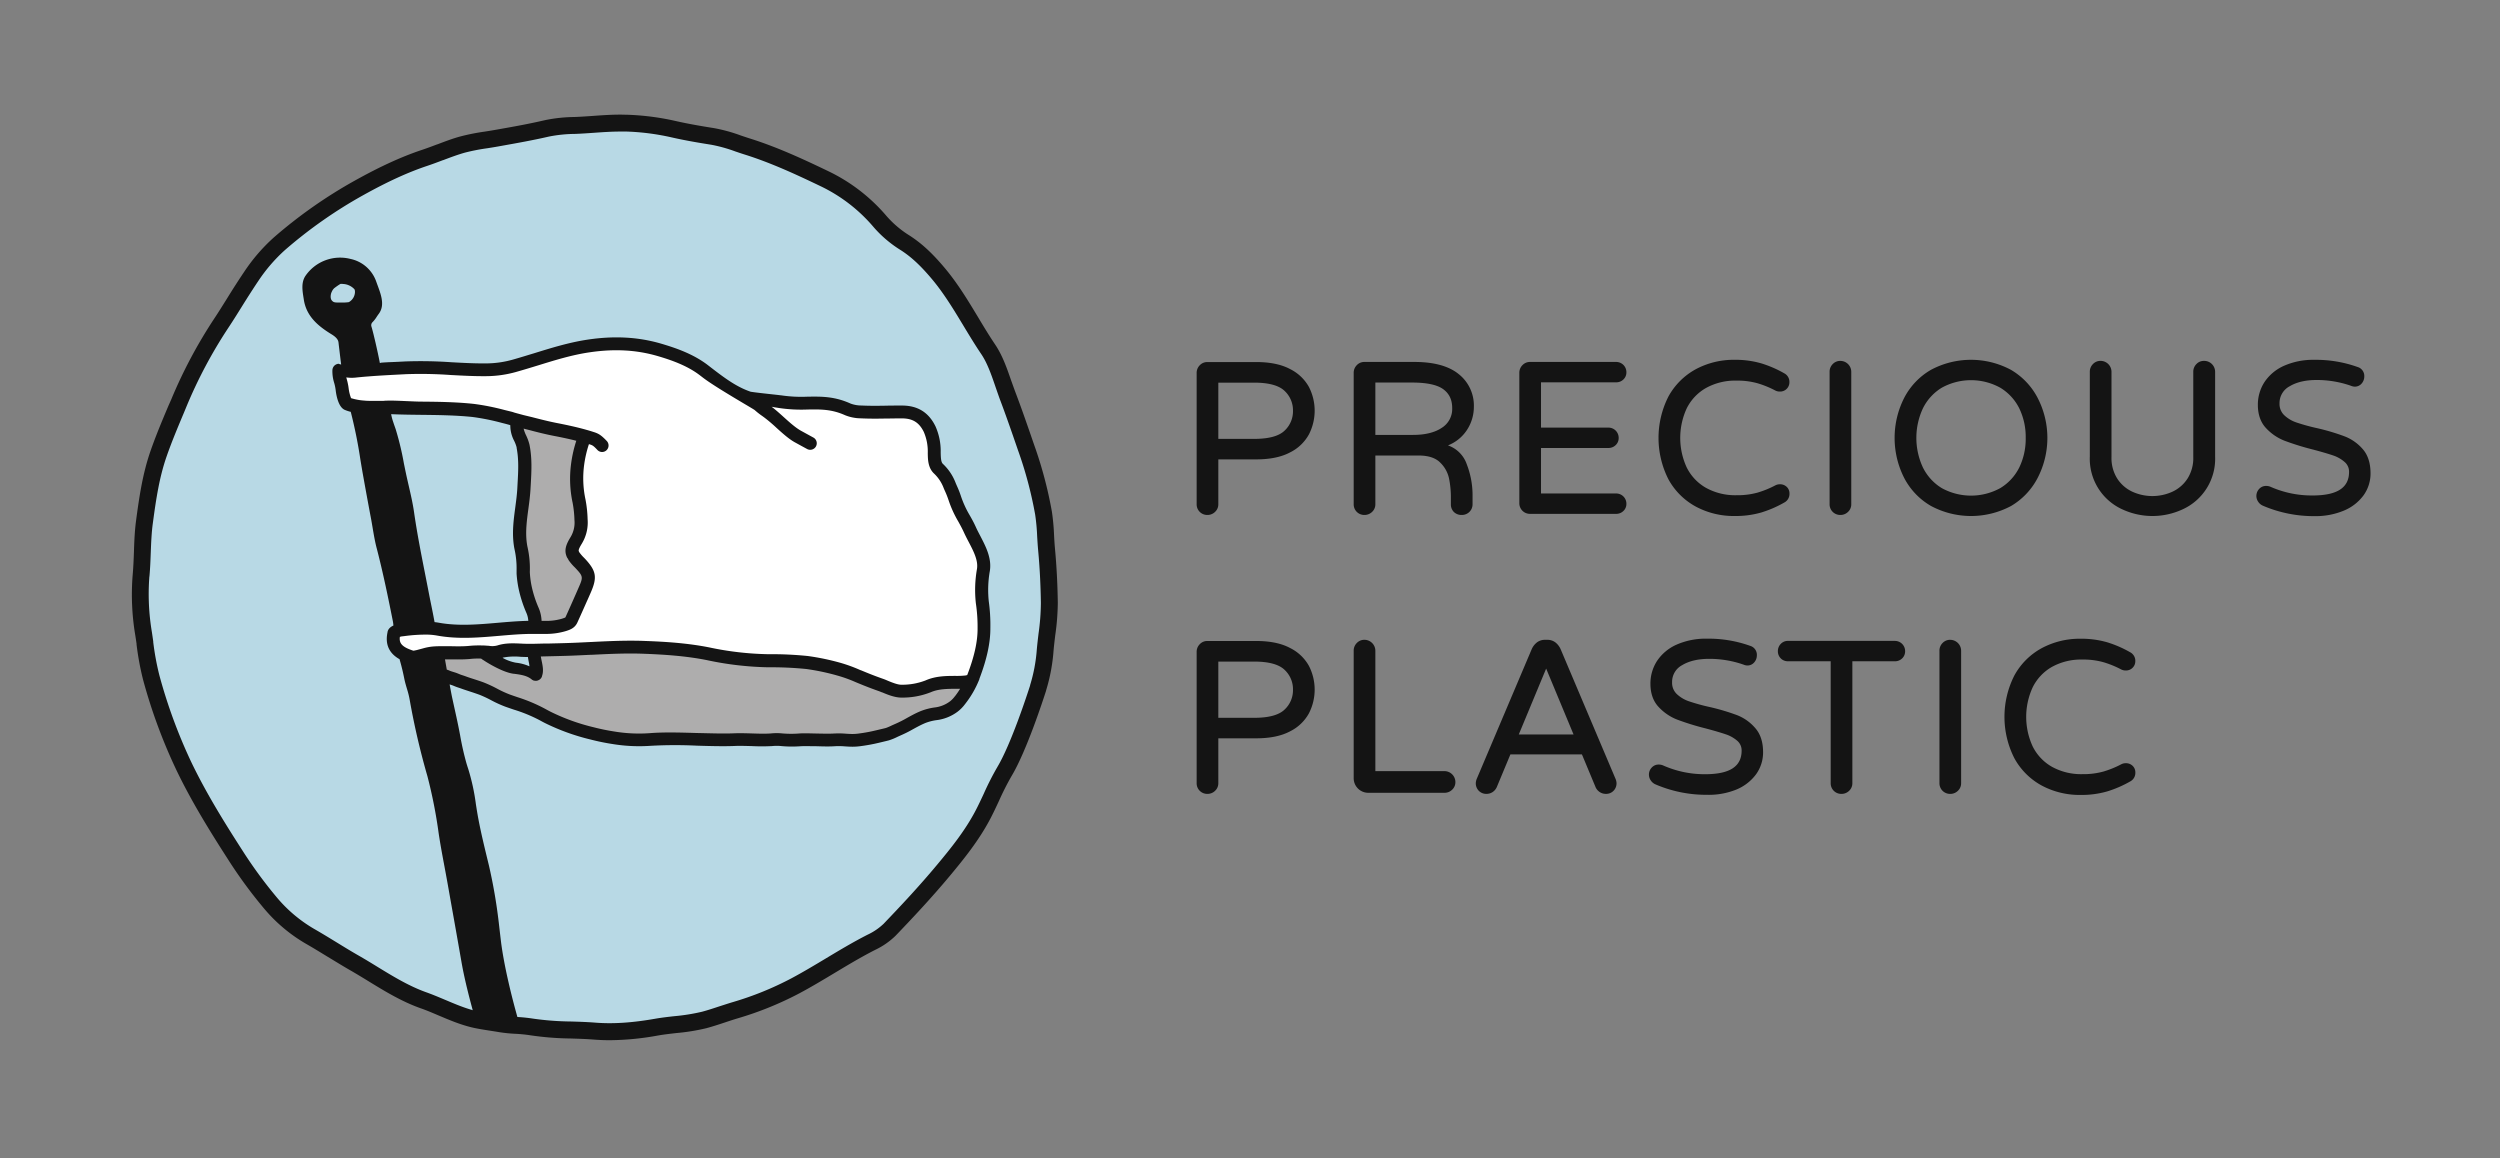 <svg xmlns="http://www.w3.org/2000/svg" viewBox="0 0 1165.15 539.9"><rect x="0" y="0" width="1165.15" height="539.9" fill="#808080" stroke="none"/><title>Precious Plastic Logo horizontal</title><g id="PP_logo_horizontal" data-name="PP logo horizontal"><g id="color-3" data-name="color"><g id="blue-3" data-name="blue"><path d="M487.33,249.49a100.19,100.19,0,0,0-1-10.54,190,190,0,0,0-8.15-30.66c-3-8.66-5.68-16.47-8.62-24.23-.73-1.93-1.42-3.92-2.09-5.85-1.87-5.42-3.8-11-6.87-15.59-2.9-4.29-5.61-8.78-8.23-13.12-4.57-7.57-9.3-15.41-15.11-22.31-5.55-6.6-10.13-10.84-15.33-14.18a50.92,50.92,0,0,1-11.74-9.92,78.66,78.66,0,0,0-26-20.08C373,77.59,360.91,72,348.39,68c-1.47-.46-2.95-1-4.37-1.44a71,71,0,0,0-11.92-3.3c-5.51-.87-12-2-18.34-3.41a115.21,115.21,0,0,0-21.59-2.78c-1,0-2,0-3.06,0-4.2,0-8.43.29-12.55.58-2.88.21-5.85.41-8.8.52a68.37,68.37,0,0,0-12.89,1.34c-7.23,1.68-14.62,3-21.76,4.27l-1.9.34c-1.58.28-3.18.54-4.73.78A99.28,99.28,0,0,0,215.77,67c-3.64,1-7.25,2.37-10.74,3.69-2.31.88-4.69,1.78-7.09,2.58-9.25,3.08-18.95,7.51-30.5,13.93a217.64,217.64,0,0,0-37.17,26.05A79.34,79.34,0,0,0,117,128.57c-2.65,3.87-5.19,8-7.64,11.88-2.05,3.3-4.17,6.7-6.36,10a222.36,222.36,0,0,0-19.69,37l-1.19,2.83c-2.88,6.85-5.86,13.94-8.33,21-3.46,10-5,20.19-6.52,31.53-.64,4.77-.82,9.66-1,14.38-.13,3.56-.27,7.24-.6,10.88a110.84,110.84,0,0,0,1.19,26.82c.24,1.53.45,3.07.67,4.61a129,129,0,0,0,2.93,15.81,247.13,247.13,0,0,0,15.16,41.27c7.27,15.22,16.3,29.59,24.2,41.87a211,211,0,0,0,16.8,22.77,69.77,69.77,0,0,0,18.65,15.34c3.19,1.85,6.38,3.8,9.46,5.69,3.36,2.05,6.83,4.18,10.3,6.16,3,1.7,5.9,3.49,8.74,5.23,7.43,4.56,15.11,9.26,23.5,12.24,3,1.08,6,2.34,8.86,3.55,5.19,2.2,10.56,4.47,16.13,5.61,2.3.47,4.69.84,7,1.2,1.41.22,2.83.44,4.24.68a66.37,66.37,0,0,0,6.93.69,68.78,68.78,0,0,1,7.31.73A134.83,134.83,0,0,0,266,479.76c3.64.11,7.4.23,11.1.53,8.58.67,17.71.09,28.73-1.84,3-.53,6-.87,9-1.2a92.17,92.17,0,0,0,13.4-2.18c2.81-.75,5.64-1.69,8.39-2.6,2-.67,4.09-1.36,6.16-2a151.05,151.05,0,0,0,27.82-11.25c5.51-2.93,11-6.21,16.25-9.38,6.22-3.73,12.64-7.59,19.25-11a31.21,31.21,0,0,0,8.53-5.86c7.67-8,16.66-17.56,25.19-27.8,6.48-7.79,13.22-16.19,18.23-25.73,1.41-2.68,2.72-5.5,4-8.22a131.83,131.83,0,0,1,6.14-12.08c7.13-11.93,15.47-38.33,15.67-38.95a78.39,78.39,0,0,0,3.3-17.56c.22-2.45.51-4.91.8-7.29a107.75,107.75,0,0,0,1.1-14.76c-.13-8.85-.56-17-1.29-24.88C487.57,253.67,487.45,251.55,487.33,249.49Z" style="fill:#b8d9e5"/></g><g id="text-6" data-name="text"><path d="M601.24,172c-4-2.16-9.35-3.26-15.73-3.26h-22.8a4.74,4.74,0,0,0-3.56,1.51,5,5,0,0,0-1.44,3.59V235a4.92,4.92,0,0,0,5,5,5,5,0,0,0,3.59-1.44,4.75,4.75,0,0,0,1.51-3.56v-20.9h17.7c6.38,0,11.68-1.09,15.73-3.25a20.28,20.28,0,0,0,8.81-8.42,24.2,24.2,0,0,0,0-22.06A20.37,20.37,0,0,0,601.24,172Zm1.37,19.44a12.35,12.35,0,0,1-4,9.34c-2.65,2.5-7.37,3.76-14,3.76h-16.8v-26.2h16.8c6.63,0,11.35,1.27,14,3.77A12.34,12.34,0,0,1,602.61,191.39Z" style="fill:#141414"/><path d="M683.47,200.72a19.66,19.66,0,0,0,3.44-11.23,18.66,18.66,0,0,0-7-15.08c-4.6-3.79-11.57-5.72-20.71-5.72h-23.3a4.74,4.74,0,0,0-3.56,1.51,5,5,0,0,0-1.44,3.59V235a4.92,4.92,0,0,0,5,5,5,5,0,0,0,3.59-1.44A4.75,4.75,0,0,0,641,235v-22.7h20.2c4.44,0,7.78,1.08,9.94,3.21a14.5,14.5,0,0,1,4.17,7.35,44.28,44.28,0,0,1,.89,9.14v3a4.93,4.93,0,0,0,1.39,3.61,5.06,5.06,0,0,0,3.71,1.39,4.94,4.94,0,0,0,5-5v-4.6a39.84,39.84,0,0,0-2.69-14,14.2,14.2,0,0,0-8.77-8.82A18.78,18.78,0,0,0,683.47,200.72Zm-6.66-10.53a10.36,10.36,0,0,1-4.83,9.19c-3.27,2.2-7.77,3.31-13.37,3.31H641v-24.4h17.1c6.85,0,11.75,1.05,14.55,3.11S676.81,186.33,676.81,190.19Z" style="fill:#141414"/><path d="M753.2,178.19a4.78,4.78,0,0,0,3.4-1.33,4.51,4.51,0,0,0,1.4-3.37,4.76,4.76,0,0,0-4.8-4.8H713.1a4.77,4.77,0,0,0-3.56,1.51,5,5,0,0,0-1.44,3.59v60.7a4.94,4.94,0,0,0,5,5h40.1a4.75,4.75,0,0,0,3.4-1.34,4.47,4.47,0,0,0,1.4-3.36,4.76,4.76,0,0,0-4.8-4.8h-35v-21.2h31.4a4.75,4.75,0,0,0,3.4-1.34,4.47,4.47,0,0,0,1.4-3.36,4.76,4.76,0,0,0-4.8-4.8H718.2v-21.1Z" style="fill:#141414"/><path d="M790.31,236.08a37.4,37.4,0,0,0,18.19,4.41,43,43,0,0,0,12.3-1.62,52.06,52.06,0,0,0,10.74-4.64A4.49,4.49,0,0,0,834,230a4.16,4.16,0,0,0-1.24-3.05,4.43,4.43,0,0,0-3.26-1.25,4.55,4.55,0,0,0-2,.46,45.11,45.11,0,0,1-8.5,3.46,34.9,34.9,0,0,1-9.57,1.18A28.09,28.09,0,0,1,795,227.31a22.33,22.33,0,0,1-8.91-9.49,32.9,32.9,0,0,1,0-27.45,22.39,22.39,0,0,1,8.91-9.49,28.11,28.11,0,0,1,14.39-3.49,34.88,34.88,0,0,1,9.57,1.19,45.46,45.46,0,0,1,8.51,3.46,4.47,4.47,0,0,0,2,.45,4.32,4.32,0,0,0,3.27-1.3,4.23,4.23,0,0,0,1.23-3,4.49,4.49,0,0,0-2.45-4.23,52.14,52.14,0,0,0-10.75-4.64,43,43,0,0,0-12.3-1.63,37.41,37.41,0,0,0-18.19,4.42,32,32,0,0,0-12.69,12.69,42.6,42.6,0,0,0,0,38.59A31.88,31.88,0,0,0,790.31,236.08Z" style="fill:#141414"/><path d="M857.7,240a5,5,0,0,0,3.6-1.44,4.74,4.74,0,0,0,1.5-3.56v-61.7a5.1,5.1,0,0,0-5.1-5.1,4.77,4.77,0,0,0-3.56,1.51,5,5,0,0,0-1.44,3.59V235a4.94,4.94,0,0,0,5,5Z" style="fill:#141414"/><path d="M949.59,222.88a40.58,40.58,0,0,0,0-37.57,32.5,32.5,0,0,0-12.38-12.95,39.5,39.5,0,0,0-37.26,0,32.12,32.12,0,0,0-12.39,12.9,41.18,41.18,0,0,0,0,37.67A32.18,32.18,0,0,0,900,235.83a39.57,39.57,0,0,0,37.26,0A32.5,32.5,0,0,0,949.59,222.88Zm-5.49-18.79a30.54,30.54,0,0,1-3,13.78,23.28,23.28,0,0,1-8.82,9.6,28.28,28.28,0,0,1-27.33,0,23.33,23.33,0,0,1-8.76-9.6,32.63,32.63,0,0,1,0-27.55,23.33,23.33,0,0,1,8.76-9.6,28.21,28.21,0,0,1,27.33,0,23.34,23.34,0,0,1,8.82,9.6A30.53,30.53,0,0,1,944.1,204.09Z" style="fill:#141414"/><path d="M1027.2,168.19a4.77,4.77,0,0,0-3.56,1.51,5,5,0,0,0-1.44,3.59v39.8a17.8,17.8,0,0,1-2.67,9.93,16.74,16.74,0,0,1-7,6.12,22.53,22.53,0,0,1-18.78,0,16.74,16.74,0,0,1-7-6.12,17.8,17.8,0,0,1-2.67-9.93v-39.8a5.1,5.1,0,0,0-5.1-5.1,4.77,4.77,0,0,0-3.56,1.51,5,5,0,0,0-1.44,3.59v39.5a25.88,25.88,0,0,0,15.29,24.66,33.34,33.34,0,0,0,27.82,0,25.88,25.88,0,0,0,15.29-24.66v-39.5a5.1,5.1,0,0,0-5.1-5.1Z" style="fill:#141414"/><path d="M1101.23,209.37a21.37,21.37,0,0,0-8.5-6,100.13,100.13,0,0,0-12.82-3.82,91.56,91.56,0,0,1-9.59-2.64,15.48,15.48,0,0,1-5.72-3.39,7.18,7.18,0,0,1-2.2-5.49,8.81,8.81,0,0,1,4.71-8c3.21-1.94,7.44-2.93,12.59-2.93a48.44,48.44,0,0,1,15.91,2.67,5.11,5.11,0,0,0,1.79.43,4.1,4.1,0,0,0,3.28-1.47,4.89,4.89,0,0,0,1.22-3.23,4.36,4.36,0,0,0-3.13-4.46,57.63,57.63,0,0,0-20.07-3.34,33.55,33.55,0,0,0-14.26,2.8,21.26,21.26,0,0,0-9.06,7.58,19.3,19.3,0,0,0-3.08,10.62c0,4.45,1.26,8.06,3.73,10.74a23.36,23.36,0,0,0,8.79,6,122.35,122.35,0,0,0,13.15,4.07c4,1.06,7.19,2,9.37,2.74a15.89,15.89,0,0,1,5.38,3.05,5.88,5.88,0,0,1,2.08,4.62c0,7.41-5.56,11-17,11a47.6,47.6,0,0,1-19.5-4,5,5,0,0,0-2.1-.45,4.32,4.32,0,0,0-3.32,1.42,4.76,4.76,0,0,0-.39,6,4.94,4.94,0,0,0,2.22,1.82,59.9,59.9,0,0,0,24,4.84,34.22,34.22,0,0,0,13.6-2.54,21.63,21.63,0,0,0,9.21-7.11,17.4,17.4,0,0,0,3.29-10.35C1104.8,215.86,1103.6,212.11,1101.23,209.37Z" style="fill:#141414"/><path d="M601.24,302c-4-2.16-9.35-3.26-15.73-3.26h-22.8a4.74,4.74,0,0,0-3.56,1.51,5,5,0,0,0-1.44,3.59V365a4.92,4.92,0,0,0,5,5,5,5,0,0,0,3.59-1.44,4.75,4.75,0,0,0,1.51-3.56v-20.9h17.7c6.38,0,11.68-1.09,15.73-3.25a20.28,20.28,0,0,0,8.81-8.42,24.2,24.2,0,0,0,0-22.06A20.37,20.37,0,0,0,601.24,302Zm1.37,19.44a12.35,12.35,0,0,1-4,9.34c-2.65,2.5-7.37,3.76-14,3.76h-16.8v-26.2h16.8c6.63,0,11.35,1.27,14,3.77A12.34,12.34,0,0,1,602.61,321.39Z" style="fill:#141414"/><path d="M673.21,359.39H641v-56.1a5.12,5.12,0,0,0-5.1-5.1,4.74,4.74,0,0,0-3.56,1.51,5,5,0,0,0-1.44,3.59v59.4a6.79,6.79,0,0,0,6.8,6.8h35.5a5,5,0,0,0,3.59-1.44,4.74,4.74,0,0,0,1.51-3.56,5.12,5.12,0,0,0-5.1-5.1Z" style="fill:#141414"/><path d="M727.36,302.59a8.25,8.25,0,0,0-2.39-3.14,6.11,6.11,0,0,0-3.87-1.26h-1a6.11,6.11,0,0,0-3.86,1.26,8.2,8.2,0,0,0-2.39,3.15l-25.51,60.2a5.89,5.89,0,0,0-.53,2.19,4.94,4.94,0,0,0,1.38,3.55,4.81,4.81,0,0,0,3.62,1.45,5.11,5.11,0,0,0,2.82-.83,5.39,5.39,0,0,0,1.94-2.27l6.37-15.3h33.33l6.38,15.31a5.33,5.33,0,0,0,1.93,2.26,5.11,5.11,0,0,0,2.82.83,4.77,4.77,0,0,0,3.61-1.45A4.91,4.91,0,0,0,753.4,365a5.74,5.74,0,0,0-.54-2.19Zm6,39.7H707.85L720.6,311.6Z" style="fill:#141414"/><path d="M809.64,333.33a100.85,100.85,0,0,0-12.83-3.82,91.56,91.56,0,0,1-9.59-2.64,15.56,15.56,0,0,1-5.72-3.39,7.18,7.18,0,0,1-2.2-5.49,8.81,8.81,0,0,1,4.71-8c3.21-1.94,7.44-2.93,12.59-2.93a48.45,48.45,0,0,1,15.92,2.67,5,5,0,0,0,1.78.43,4.12,4.12,0,0,0,3.29-1.47,4.93,4.93,0,0,0,1.21-3.23,4.36,4.36,0,0,0-3.12-4.46,57.69,57.69,0,0,0-20.08-3.34,33.55,33.55,0,0,0-14.26,2.8,21.26,21.26,0,0,0-9.06,7.58,19.3,19.3,0,0,0-3.08,10.62c0,4.45,1.26,8.06,3.74,10.74a23.33,23.33,0,0,0,8.78,6,121.91,121.91,0,0,0,13.16,4.07c4,1.06,7.18,2,9.36,2.74a15.7,15.7,0,0,1,5.38,3,5.88,5.88,0,0,1,2.08,4.62c0,7.41-5.56,11-17,11a47.51,47.51,0,0,1-19.49-4.05,5.1,5.1,0,0,0-2.11-.45,4.3,4.3,0,0,0-3.31,1.42,4.67,4.67,0,0,0-1.29,3.28,4.74,4.74,0,0,0,.89,2.74,5,5,0,0,0,2.22,1.82,59.93,59.93,0,0,0,24,4.84A34.19,34.19,0,0,0,809.2,368a21.63,21.63,0,0,0,9.21-7.11,17.34,17.34,0,0,0,3.29-10.35c0-4.63-1.2-8.38-3.57-11.12A21.41,21.41,0,0,0,809.64,333.33Z" style="fill:#141414"/><path d="M883.1,298.69H833.31a4.52,4.52,0,0,0-3.37,1.41,4.79,4.79,0,0,0-1.34,3.39,4.6,4.6,0,0,0,4.71,4.7h19.9V365a4.92,4.92,0,0,0,5,5,5,5,0,0,0,3.59-1.44,4.75,4.75,0,0,0,1.51-3.56v-56.8H883.1a4.78,4.78,0,0,0,3.4-1.33,4.51,4.51,0,0,0,1.4-3.37,4.76,4.76,0,0,0-4.8-4.8Z" style="fill:#141414"/><path d="M908.9,298.19a4.77,4.77,0,0,0-3.56,1.51,5,5,0,0,0-1.44,3.59V365a4.94,4.94,0,0,0,5,5,5,5,0,0,0,3.6-1.44A4.74,4.74,0,0,0,914,365v-61.7a5.1,5.1,0,0,0-5.1-5.1Z" style="fill:#141414"/><path d="M956.21,310.88a28.09,28.09,0,0,1,14.39-3.49,34.88,34.88,0,0,1,9.57,1.19,45.73,45.73,0,0,1,8.51,3.46,4.47,4.47,0,0,0,2,.45,4.32,4.32,0,0,0,3.27-1.3,4.23,4.23,0,0,0,1.23-3,4.49,4.49,0,0,0-2.45-4.23A52.37,52.37,0,0,0,982,299.32a43,43,0,0,0-12.3-1.63,37.41,37.41,0,0,0-18.19,4.42,31.88,31.88,0,0,0-12.69,12.69,42.6,42.6,0,0,0,0,38.59,31.88,31.88,0,0,0,12.69,12.69,37.4,37.4,0,0,0,18.19,4.41,43,43,0,0,0,12.3-1.62,52.29,52.29,0,0,0,10.74-4.64A4.49,4.49,0,0,0,995.2,360a4.2,4.2,0,0,0-1.24-3.05,4.43,4.43,0,0,0-3.26-1.25,4.55,4.55,0,0,0-2,.46,45.11,45.11,0,0,1-8.5,3.46,34.9,34.9,0,0,1-9.57,1.18,28.09,28.09,0,0,1-14.39-3.48,22.33,22.33,0,0,1-8.91-9.49,32.9,32.9,0,0,1,0-27.45A22.39,22.39,0,0,1,956.21,310.88Z" style="fill:#141414"/></g><g id="ring-5" data-name="ring"><path d="M63.64,300l0,.34a132.22,132.22,0,0,0,3,16.29,250.84,250.84,0,0,0,15.41,41.93c7.37,15.44,16.48,29.93,24.44,42.3a214.78,214.78,0,0,0,17.11,23.19,73.68,73.68,0,0,0,19.67,16.19c3.24,1.88,6.5,3.88,9.38,5.64l.18.11c3.33,2,6.77,4.14,10.22,6.12,2.92,1.67,5.83,3.45,8.64,5.17,7.59,4.65,15.45,9.46,24.23,12.59,2.91,1,5.83,2.27,8.67,3.47,5.36,2.27,10.9,4.61,16.85,5.83,2.39.49,4.81.86,7.19,1.23,1.39.22,2.79.43,4.17.67a69.91,69.91,0,0,0,7.27.74h.1a68.77,68.77,0,0,1,6.88.68A138.11,138.11,0,0,0,265.91,484c3.4.11,7.25.22,10.92.51,2.39.19,4.81.29,7.31.29a128.88,128.88,0,0,0,22.4-2.17c2.9-.51,5.87-.84,8.74-1.17a94.3,94.3,0,0,0,14-2.28c2.9-.78,5.77-1.73,8.61-2.67,1.87-.63,4-1.33,6.05-1.94A155.61,155.61,0,0,0,372.46,463c5.54-2.95,11-6.23,16.27-9.39l.15-.09c6.14-3.69,12.48-7.5,19-10.82a35.11,35.11,0,0,0,9.57-6.65c7.73-8.06,16.79-17.69,25.37-28,6.61-7.94,13.5-16.52,18.7-26.41,1.45-2.76,2.78-5.62,4.07-8.39a127.57,127.57,0,0,1,5.95-11.72c6.79-11.37,14.52-35,16-39.63l0-.12a82.88,82.88,0,0,0,3.47-18.43c.21-2.42.52-4.94.78-7.17A111.77,111.77,0,0,0,493,280.88c-.14-8.95-.57-17.19-1.32-25.19-.19-2.05-.31-4.13-.42-6.14a103,103,0,0,0-1-11,193.08,193.08,0,0,0-8.31-31.29c-3-8.7-5.7-16.54-8.66-24.34-.68-1.8-1.33-3.68-2-5.5l-.09-.25c-1.95-5.66-4-11.51-7.33-16.49-2.88-4.27-5.66-8.88-8.12-13-4.64-7.69-9.45-15.66-15.47-22.81-5.81-6.91-10.66-11.38-16.22-15a47.42,47.42,0,0,1-10.86-9.16A82.47,82.47,0,0,0,386,79.76c-11.41-5.48-23.61-11.16-36.39-15.18-1.36-.42-2.72-.89-4.05-1.33l-.29-.1a74.44,74.44,0,0,0-12.51-3.44c-5.42-.86-11.81-1.93-18.07-3.36a119.57,119.57,0,0,0-22.32-2.87c-1,0-2.06-.06-3.21-.06-4.37,0-8.67.3-12.83.6-2.69.19-5.75.4-8.66.51A71.59,71.59,0,0,0,254,56c-7.13,1.66-14.46,3-21.56,4.24l-1.9.34c-1.54.27-3.11.52-4.64.76a100.68,100.68,0,0,0-11.15,2.2c-3.78,1-7.46,2.43-11,3.77l-.08,0c-2.27.86-4.62,1.75-6.94,2.52-9.49,3.17-19.4,7.69-31.16,14.23a222,222,0,0,0-37.85,26.52,83.48,83.48,0,0,0-13.89,16.07c-2.7,4-5.25,8-7.73,12l-.11.18c-2,3.21-4.07,6.54-6.19,9.73a224.92,224.92,0,0,0-20,37.64L78.55,189c-2.91,6.89-5.91,14-8.43,21.27-3.58,10.33-5.15,20.74-6.7,32.3-.66,5-.85,9.94-1,14.75-.13,3.5-.27,7.11-.59,10.67A114.58,114.58,0,0,0,63,295.8C63.24,297.21,63.44,298.62,63.64,300Zm6-31.29c.35-3.77.49-7.49.62-11.08.18-4.63.36-9.42,1-14,1.49-11.13,3-21.13,6.34-30.77,2.43-7,5.38-14,8.24-20.8L87,189.25a218.27,218.27,0,0,1,19.33-36.34c2.19-3.29,4.29-6.66,6.32-9.92l.11-.18c2.43-3.9,5-7.93,7.55-11.74a75.82,75.82,0,0,1,12.56-14.59,214.61,214.61,0,0,1,36.51-25.57c11.33-6.3,20.81-10.63,29.84-13.64,2.47-.83,4.89-1.74,7.23-2.63l.08,0c3.38-1.28,6.88-2.6,10.31-3.55a93.47,93.47,0,0,1,10.31-2c1.57-.25,3.19-.5,4.78-.79l1.9-.34c7.19-1.28,14.63-2.61,22-4.31a65,65,0,0,1,12.15-1.24c3-.11,6.17-.33,8.92-.53,4-.28,8.19-.57,12.28-.57,1.05,0,2,0,2.91,0A111.58,111.58,0,0,1,312.88,64c6.5,1.49,13.05,2.58,18.61,3.46a69.19,69.19,0,0,1,11.27,3.14l.24.08c1.38.47,2.8.95,4.22,1.39,12.27,3.86,24.18,9.41,35.33,14.76a74.69,74.69,0,0,1,24.67,19.09,54.85,54.85,0,0,0,12.61,10.68c4.85,3.12,9.17,7.13,14.45,13.4,5.62,6.68,10.26,14.38,14.75,21.82,2.51,4.15,5.35,8.86,8.34,13.28,2.78,4.13,4.63,9.49,6.42,14.68l.08.24c.65,1.88,1.32,3.82,2,5.72,2.92,7.7,5.61,15.47,8.58,24.11a185.17,185.17,0,0,1,8,30,95.34,95.34,0,0,1,.93,10.12c.12,2,.25,4.23.45,6.42.73,7.79,1.15,15.83,1.28,24.58a106.05,106.05,0,0,1-1.08,14.23c-.27,2.28-.58,4.86-.81,7.41a74.51,74.51,0,0,1-3.12,16.69l0,.15c-1.44,4.48-8.91,27.38-15.26,38a132.47,132.47,0,0,0-6.33,12.44c-1.25,2.68-2.54,5.45-3.91,8.05-4.84,9.21-11.44,17.42-17.78,25-8.42,10.13-17.37,19.64-25,27.6a27.93,27.93,0,0,1-7.47,5.08c-6.78,3.45-13.25,7.34-19.5,11.09l-.14.09c-5.19,3.11-10.56,6.33-15.93,9.19A146.6,146.6,0,0,1,341.67,467c-2.18.65-4.36,1.38-6.34,2-2.67.89-5.43,1.8-8.1,2.52a90.08,90.08,0,0,1-12.83,2.07c-2.85.31-6.08.68-9.22,1.23-10.68,1.87-19.49,2.44-27.74,1.79-3.84-.3-7.8-.43-11.29-.53a133.55,133.55,0,0,1-17.72-1.34,73.06,73.06,0,0,0-7.7-.78h-.08a62.6,62.6,0,0,1-6.45-.64c-1.43-.25-2.87-.47-4.33-.7-2.25-.35-4.58-.71-6.78-1.16-5.19-1.06-10.37-3.25-15.39-5.38-2.93-1.23-5.95-2.51-9.07-3.63-8-2.85-15.52-7.44-22.77-11.88-2.86-1.76-5.82-3.57-8.84-5.29-3.36-1.92-6.75-4-10-6l-.18-.11c-2.92-1.79-6.22-3.81-9.55-5.74A66.22,66.22,0,0,1,129.65,419a207.69,207.69,0,0,1-16.49-22.36c-7.83-12.17-16.79-26.41-24-41.43a243.22,243.22,0,0,1-14.92-40.62,125,125,0,0,1-2.82-15.32l0-.35c-.21-1.43-.41-2.87-.63-4.31A107.15,107.15,0,0,1,69.61,268.74Z" style="fill:#141414"/></g><g id="flag-4" data-name="flag"><path d="M249.81,314.39c-27.35-12.48-37-20.1-45.42-8.12-.66.93,1,8.92,1,8.92s55.47,23.06,83.53,29.4c22.06,5,71.53.65,71.53.65l41.48-.13s19.74-4.06,28.4-11.05c4.79-3.86,16.14-.05,20.47-15.14,1.87-6.54-97.22-26.21-112.11-24.18s-52.68-4.59-59.13-4.57-30.49,4.39-31,9.81S252,315.39,249.81,314.39Z" style="fill:#aeadad"/><path d="M263.8,291.52c-4.23,2-68.84,2.51-76.92,2.16s-.66,10.4,3.33,11.12c2.42.44,104.51-3.16,121.65-2.41,17.32.75,52.21,6,63,5.57,14.4-.54,32.9,15.73,45.11,14.21,9.41-1.18,32-2.9,34.7-9.33,2.17-5.22,4.15-39.51,3.45-52.21S438,225.79,435.46,212.2c-4.08-21.92-13.77-20.1-25.68-20-7.91.05-34-4-37.77-4.22s-18.74-2.25-21-1.34-13.57-9.26-23-14c-15.37-7.79-38.32-16.48-49.22-11.85-9.61,4.09-37.72,12.42-45.18,11.7s-16.12.79-27.56.08-46.68.14-46.68.14c-3.34.08,2.12,13.12,2.5,15.64s32.31,2.49,50.93,1.59S267,202,272.22,204.18c-6.66,14.56-1.52,19.8-1.72,34s-2.05,13.86-2.48,18.27c-.47,4.7,5.73,7.84,5.74,10.83S268,289.58,263.8,291.52Z" style="fill:#fff"/><path d="M242,196.92s2.74,10.89,3.77,15.87-.57,16.37-1.78,26.36-.79,13.43,0,15.42,1.53,14.79,1.54,18,4.16,7.59,4.75,14.56,6.66,4.15,10.58,3.91,7.17-4.68,10.85-15.65-1.71-12.53-3.89-16.37c-1.43-2.52-2.13-2.46.83-10.47s0-12.06-.5-18.29,2.6-26.26,2.6-26.26Z" style="fill:#aeadad"/><path d="M460.84,280.37a50.91,50.91,0,0,1,.5-14.34c.93-6-2-11.5-4.54-16.4l-.07-.13c-.69-1.32-1.34-2.56-1.88-3.76-1-2.24-2.05-4.1-3-5.75a46.21,46.21,0,0,1-4-8.77,44.84,44.84,0,0,0-1.87-4.76l-.56-1.29a23.67,23.67,0,0,0-6-9c-.9-.85-.93-3-1-5v-.4A28.34,28.34,0,0,0,436,198.71c-3.15-6.46-8.19-9.63-15.39-9.7-2.9,0-5.32,0-7.69.06-3.61.06-7,.12-11.51-.08h-.11a14.58,14.58,0,0,1-4.88-.9c-7.54-3.41-13.65-3.31-20.17-3.21a63.81,63.81,0,0,1-12.19-.63c-.17,0-.89-.11-2.89-.33-3.19-.34-10.66-1.16-11.45-1.39-6.77-2.34-12.41-6.67-18.38-11.25l-1.46-1.13c-6.7-5.12-14.65-7.89-21.55-9.93-10.75-3.18-22.05-3.81-34.55-1.92-8.53,1.29-16.69,3.81-24.58,6.25l-.17.06c-3.35,1-6.82,2.1-10.23,3.05a46.32,46.32,0,0,1-11.5,1.7c-5.61.09-11.33-.23-16.86-.53a205.28,205.28,0,0,0-21.54-.38l-3.25.17-3.4.15c-1.25.05-2.16.08-4.45.25h-.17l-.16.06-.43.13c-.91-4.84-3-14-3.92-17a2,2,0,0,1,.53-2.09,14.49,14.49,0,0,0,1.94-2.51c.29-.44.57-.85.85-1.22,3.41-4.43.73-10-1.14-15.28a16.25,16.25,0,0,0-11.94-10.43,19.6,19.6,0,0,0-21,7.89c-2,3-1.45,6.71-.94,9.94.06.36.12.72.17,1.08,1.19,8,6.95,12.55,13,16.26,2.65,1.62,3.1,2.93,3.19,3.9.08.78.77,6.58,1.22,10.14a5.45,5.45,0,0,1-.94-.25l-.35-.13-.35.09a3.5,3.5,0,0,0-.89.34,3.1,3.1,0,0,0-1.55,2.57,17.94,17.94,0,0,0,.8,5.84,21.81,21.81,0,0,1,.74,3.6c.27,2.29,1.23,7.75,4.18,9.06a17.07,17.07,0,0,0,2.83.93,219.58,219.58,0,0,1,4.45,22l.23,1.39h0c.36,2.16.72,4.32,1.11,6.47Q171.08,232,173,242.13c.24,1.34.47,2.69.69,4,.55,3.24,1.11,6.59,2,9.85,2.89,11.22,5.27,22.75,7.41,33.55.13.64.19,1.3.26,2v0c-1.7.78-2.64,1.89-2.78,3.31-1.43,6.93,2.25,10.52,5.68,12.41a1.59,1.59,0,0,0,.06.38c.8,2.75,1.48,5.56,2.09,8.6.33,1.68.82,3.3,1.28,4.87l.18.6A37.9,37.9,0,0,1,191,326.5a345.43,345.43,0,0,0,8.23,35.35,226.55,226.55,0,0,1,5.22,26.55c.76,5.09,1.72,10.22,2.65,15.18q.69,3.66,1.35,7.33c.36,2,.73,4.09,1.09,6.14l.22,1.25c1.75,9.8,3.56,19.93,5.29,29.9,1.61,9.25,4.24,18.9,6.39,26.73,2,.36,4,.81,6,1.31q1.31.18,2.61.42a11.49,11.49,0,0,1,3.3.31,18.28,18.28,0,0,1,3.62.53q.63,0,1.26.12l0-.24a2.17,2.17,0,0,0,.07.24l1.11.17.42,0c.63,0,1.26.05,1.9.11a1.85,1.85,0,0,0,.14-1.37c-3.18-10.89-7.06-26.63-8.44-38.19q-.51-4.31-1-8.6a244.09,244.09,0,0,0-4.56-26.37l-.63-2.58c-1.53-6.32-3.12-12.86-4.34-19.37-.41-2.19-.77-4.46-1.11-6.65a97.43,97.43,0,0,0-3.58-16.44c-.27-.81-.53-1.62-.77-2.43a132.69,132.69,0,0,1-3-13.23l-.36-1.88c-.69-3.58-1.48-7.19-2.26-10.68q-.58-2.64-1.16-5.3c-.19-.91-.59-3-1.11-5.83l0,0c.58.18,1.38.43,1.75.6a25.75,25.75,0,0,0,2.42.91l1.13.38c1.46.55,2.95,1,4.25,1.44,1.58.51,3,1,4.37,1.49a56.07,56.07,0,0,1,5.47,2.56,54.27,54.27,0,0,0,6.59,3c1.23.44,2.47.86,3.7,1.28l.27.09a69.79,69.79,0,0,1,11.89,4.87c.8.44,1.61.88,2.45,1.31a101.16,101.16,0,0,0,21.32,7.73c3.33.86,6.7,1.56,10,2.07a76.54,76.54,0,0,0,18.1.88,208.62,208.62,0,0,1,21.6-.06c6.41.19,12.46.36,17.77.13,2.24-.1,4.81,0,7.52.06h.11a93,93,0,0,0,9.61,0,20.63,20.63,0,0,1,4.32,0,54.74,54.74,0,0,0,9,.07c2.09-.11,4.78,0,7.43,0,2.91.09,5.92.18,8.43,0a34.79,34.79,0,0,1,4.89.08H394c1.11.08,2.12.14,3.25.14h.1a26.63,26.63,0,0,0,3.42-.22,81.84,81.84,0,0,0,8.93-1.63l3-.72,1.57-.39a27.57,27.57,0,0,0,4.06-1.66l.57-.26.68-.31a58.17,58.17,0,0,0,6-3c1.24-.68,2.51-1.38,4-2.1.49-.23,1-.46,1.46-.66a22.53,22.53,0,0,1,5.43-1.43,20.48,20.48,0,0,0,9.9-4,17.68,17.68,0,0,0,3.41-3.49,45.86,45.86,0,0,0,6.5-11.18l.19-.49s0-.1,0-.15c3.48-9.12,5.15-16.87,5.1-23.67A80,80,0,0,0,460.84,280.37ZM159.87,141h-2.16c-1.79,0-2.34-.11-3.09-1s-.61-2.81,0-4a4.74,4.74,0,0,1,1.24-1.76c.74-.55,1.61-1.2,2.52-1.75a1,1,0,0,1,.55-.2l.18,0a8,8,0,0,1,.8.06,7.67,7.67,0,0,1,5,2.18,3.64,3.64,0,0,1,.4.48,4.82,4.82,0,0,1,.13,1.07,5.59,5.59,0,0,1-2.85,4.73A17,17,0,0,1,159.87,141Zm24.71,59.56c-.22-.69-.46-1.39-.71-2.08s-.39-1.14-.58-1.7a25.93,25.93,0,0,1-1-3.75c4.66.2,9.37.26,14,.31,7.88.09,16,.18,23.92,1a105.28,105.28,0,0,1,13.6,2.73l1.43.36c.49.13,1.39.37,2.41.66l.14.07a1.2,1.2,0,0,1,.05.53,15.31,15.31,0,0,0,1.78,6.74,16.74,16.74,0,0,1,1.16,3.05l0,.25c1.07,5.53.76,11,.43,16.79l-.11,2.08c-.16,2.91-.56,5.9-.94,8.8-.7,5.19-1.41,10.55-.89,16a33.71,33.71,0,0,0,.49,3.41,40.73,40.73,0,0,1,1,9.79c0,.63,0,1.27,0,1.75a49.06,49.06,0,0,0,1,7.27,59.14,59.14,0,0,0,3.62,11.14,10.47,10.47,0,0,1,.76,2.79,6.18,6.18,0,0,1,.08.8c-4.81.09-9.62.51-14.29.91-9,.78-18.29,1.59-27.21,0-.72-.13-1.45-.24-2.19-.32-.48-2.65-1-5.3-1.53-7.87-.41-2-.82-4-1.2-6-.56-2.92-1.14-5.83-1.71-8.74-1.84-9.32-3.74-19-5.1-28.49-.6-4.22-1.56-8.37-2.49-12.39-.41-1.79-.84-3.65-1.23-5.47-.34-1.61-.66-3.21-1-4.82A135.13,135.13,0,0,0,184.58,200.6Zm82.26,33.56a51.42,51.42,0,0,1,.89,8.25,13.09,13.09,0,0,1-1.87,8.05c-2.09,3.41-3.08,6.15-1.62,9.3a2.63,2.63,0,0,0,.49.72,2.76,2.76,0,0,0,.38.77,22.79,22.79,0,0,0,2.17,2.62c.15.16.3.31.46.46s.18.17.28.28c3.81,4.05,3.85,4.31,1.63,9.35l-1.35,3.09c-1.54,3.5-3.14,7.12-4.75,10.65-.07.15-.46.32-1.69.71a25.65,25.65,0,0,1-6.94,1c-.85,0-1.71,0-2.51,0a16,16,0,0,0-.15-1.66,16.8,16.8,0,0,0-1.19-4.33,53.23,53.23,0,0,1-3.26-10h0a42.42,42.42,0,0,1-.86-6.37,9.92,9.92,0,0,1,0-1.09,45.12,45.12,0,0,0-1.16-11.25c-.17-.92-.31-1.87-.4-2.82-.45-4.8.18-9.59.86-14.66.39-2.87.82-6.12,1-9.29l.12-2.12c.34-6.16.67-12-.54-18.25l-.08-.37a22.43,22.43,0,0,0-1.56-4.27,15.44,15.44,0,0,1-1.15-3.13l2.82.72c3.73,1,7.58,1.95,11.44,2.7,2.85.55,6.51,1.29,10.29,2.25a59.43,59.43,0,0,0-2.43,10.73A53.23,53.23,0,0,0,266.84,234.16Zm178.26,90.3a13,13,0,0,1-2.16,2.31,14.74,14.74,0,0,1-7.41,3,27.89,27.89,0,0,0-6.73,1.81c-.61.26-1.22.53-1.8.81-1.58.77-2.91,1.51-4.26,2.25a54.22,54.22,0,0,1-5.45,2.76l-1,.44-.51.23a31.28,31.28,0,0,1-2.89,1.25l-1.15.28-3.42.81A73.63,73.63,0,0,1,400,341.9a20.6,20.6,0,0,1-2.69.18c-1,0-1.86-.06-2.82-.12h-.08a40.22,40.22,0,0,0-5.76-.09c-2.24.13-5.11.05-7.9,0s-5.57-.17-7.91-.05a49.17,49.17,0,0,1-8.2,0,26.08,26.08,0,0,0-5.29,0c-2.69.21-6.07.1-9.06,0-2.71-.08-5.51-.16-8-.06-5.05.22-11,0-17.33-.13-7.73-.23-15.73-.47-22.28.08a70.3,70.3,0,0,1-16.65-.83c-3.11-.48-6.28-1.14-9.43-1.95a95.63,95.63,0,0,1-20.06-7.25c-.77-.4-1.53-.8-2.26-1.21A75.3,75.3,0,0,0,241.41,325c-1.28-.43-2.56-.87-3.85-1.33a50.26,50.26,0,0,1-5.87-2.71,61.46,61.46,0,0,0-6.07-2.83c-1.5-.57-3-1.05-4.47-1.53l-.31-.1c-1.3-.41-2.63-.84-3.88-1.31-.43-.16-.87-.3-1.37-.47a16.22,16.22,0,0,1-1.77-.65,21.74,21.74,0,0,0-2.48-.88c-.65-.2-1.38-.43-1.73-.59a12.9,12.9,0,0,0-1.33-.51h-.05l-.84-4.77,2.51,0h.15c2.18,0,4.43.06,6.68-.05,1.24-.05,2.36-.14,3.42-.26a40.88,40.88,0,0,1,4.09-.07,5.73,5.73,0,0,0,1,.69l0,0c.75.5,2.32,1.51,4.38,2.63,2.83,1.55,6.86,3.46,10,3.78h.1l.4.05c3,.41,5.64.88,7.66,2.55l.11.09.22.15.24.13.18.09.15.06.31.09.18,0a3.33,3.33,0,0,0,.56.05,2.77,2.77,0,0,0,.78-.11l.22-.07a4.22,4.22,0,0,0,.53-.25l.19-.12a2.78,2.78,0,0,0,.48-.42l.13-.13a3.23,3.23,0,0,0,.38-.6l.08-.16.07-.2,0-.11c.87-2.36.33-4.87-.14-7.1-.14-.68-.29-1.39-.38-2v-.07l2.47-.06c3.22-.08,6.44-.15,9.66-.25,3.65-.11,7.34-.3,10.92-.47l.47,0c8.06-.4,16.39-.81,24.5-.49,9.38.36,19.41,1,29.14,2.92A148.88,148.88,0,0,0,358.1,311a161.65,161.65,0,0,1,17.69.8,105.62,105.62,0,0,1,14.68,3.11,63,63,0,0,1,8.29,3c2.8,1.16,6.28,2.61,11.1,4.29l1.21.49.1,0c2.32,1,5.83,2.43,8.88,2.43h0a35.69,35.69,0,0,0,13.49-2.4l.2-.07c3.59-1.6,7.86-1.61,11.63-1.63l2.1,0A37.92,37.92,0,0,1,445.1,324.46ZM246.17,307c.12.82.29,1.63.46,2.42,0,.18.08.65.13,1.13a21.24,21.24,0,0,0-5.7-1.62l-.73-.09a20.11,20.11,0,0,1-6-2.19h0l0-.15a28.34,28.34,0,0,1,8.23-.39c1.15.05,2.33.1,3.52.11,0,.22,0,.45.08.68v.1Zm204.61,7.61a4.3,4.3,0,0,1-.88.21,36.14,36.14,0,0,1-4.54.19c-4.14,0-9.28,0-14,2.11a30,30,0,0,1-11.41,2h0c-1.75,0-4.82-1.28-6.52-2-.65-.28-1.16-.49-1.59-.64-4.55-1.59-7.81-2.94-10.68-4.13l-.09,0A70.51,70.51,0,0,0,392,309a111.82,111.82,0,0,0-15.52-3.26,165.62,165.62,0,0,0-18.37-.84,143.25,143.25,0,0,1-27.6-3.18c-10.13-2-20.45-2.66-30.1-3-2.11-.09-4.24-.12-6.36-.12-6.31,0-12.62.31-18.8.62h-.12c-3.62.18-7.37.37-11,.48-3,.1-6.06.16-9.1.24l-2,0-4.46.11-1.4,0c-1.37,0-2.78,0-4.27-.1h-.09c-3.54-.16-7.2-.32-10.85.82a8.78,8.78,0,0,1-4,.23l-.64-.06c-.61,0-1.27-.1-2-.11h-.53a47.74,47.74,0,0,0-5.26.11c-1,.1-1.95.18-3,.23-2.13.09-4.34.06-6.55,0-2.61,0-5.3-.07-8,.12a25,25,0,0,0-4.74.87h0l-2.94.79c-.56.13-1.11.25-1.63.32l-.44-.14c-5.21-1.74-6.22-3.6-5.87-6.31l.58-.16a2.54,2.54,0,0,1,.35-.06l1.2-.14a73.67,73.67,0,0,1,10.89-.69,29.64,29.64,0,0,1,4.42.46c9.72,1.76,19.43.92,28.83.11,4.94-.43,10.05-.87,15-.9.92,0,1.85,0,2.86,0,1.52,0,3.08,0,4.66,0a31.84,31.84,0,0,0,8.63-1.34c1.74-.55,4.12-1.31,5.32-4,1.7-3.7,3.35-7.47,5-11.14l1.18-2.68c3.18-7.23,2.66-10.21-2.76-16l-.39-.39-.11-.12-.23-.22a18.53,18.53,0,0,1-1.62-1.92,1.76,1.76,0,0,0-.24-.3,1.66,1.66,0,0,0-.12-.31c-.16-.34-.38-.82,1.29-3.54a19,19,0,0,0,2.76-11.54,56.4,56.4,0,0,0-1-9.22,47.1,47.1,0,0,1-.64-15.85,53.58,53.58,0,0,1,2.25-9.85l.09,0,.3.09c1.22.4,1.63.53,3.52,2.55a3,3,0,0,0,2.22,1h0a3,3,0,0,0,2.07-.82,3.06,3.06,0,0,0,.14-4.3c-2.83-3-4.11-3.54-6.11-4.19l-.3-.09c-1-.34-2.12-.66-3.15-.95-4.94-1.4-10-2.43-13.78-3.17s-7.47-1.69-11.1-2.62l-.16-.05-4.16-1-3.22-.87-1.18-.33a12.42,12.42,0,0,0-1.37-.42l-3-.73a110.42,110.42,0,0,0-14.35-2.87c-8.18-.89-16.47-1-24.53-1.07-2,0-4.58-.14-7.06-.24-3.62-.16-7-.31-9-.21-.88,0-1.28.07-1.56.09-.44,0-.59,0-2,0h-4c-.91,0-1.86,0-2.8-.11a26.56,26.56,0,0,1-6.37-1.15,19.77,19.77,0,0,1-1.1-4.41,27.62,27.62,0,0,0-.93-4.53l-.19-.73a17.25,17.25,0,0,0,4.18.11c2.05-.22,4.1-.41,6.1-.56,4.77-.38,9.61-.63,14.29-.88l3.27-.17a196.28,196.28,0,0,1,20.88.39c5.63.3,11.45.62,17.28.53a52.4,52.4,0,0,0,13-1.92c3.53-1,7.05-2.07,10.46-3.12l.17-.05c7.66-2.37,15.59-4.82,23.64-6,11.6-1.74,22-1.17,31.92,1.74,6.36,1.88,13.66,4.41,19.58,8.93l1.46,1.12c4.16,3.2,13.75,8.9,19.47,12.3,2.25,1.33,4.36,2.59,4.61,2.78a34.11,34.11,0,0,0,3.55,2.79l.91.66a72.21,72.21,0,0,1,5.69,4.82c2.84,2.57,5.78,5.23,8.62,6.8l.21.11q2.73,1.51,5.49,3a3,3,0,0,0,2.89-5.36l-4.33-2.37-1.33-.73c-2.62-1.44-5.45-4-8.2-6.48-1.84-1.66-3.74-3.37-5.58-4.76l.66.13c.52.1,1.13.2,1.76.29l1,.16a69.93,69.93,0,0,0,13.32.71c6-.1,11.23-.18,17.54,2.67a20.24,20.24,0,0,0,7.19,1.44c4.68.21,8.19.16,11.92.09,2.35,0,4.69-.08,7.53-.06,4.87.05,7.85,1.93,10,6.29A23,23,0,0,1,432.4,211v.39c.05,2.81.12,6.66,2.89,9.28a18.15,18.15,0,0,1,4.55,6.88c.2.48.4.94.63,1.44a41.69,41.69,0,0,1,1.62,4.13,51.45,51.45,0,0,0,4.52,9.92c.89,1.61,1.81,3.27,2.71,5.25.65,1.43,1.42,2.9,2.1,4.2,2.23,4.25,4.54,8.64,3.92,12.62a56.31,56.31,0,0,0-.53,16.06,74.47,74.47,0,0,1,.8,11.67C455.66,299,454.08,306.08,450.78,314.62Z" style="fill:#141414"/></g></g></g></svg>